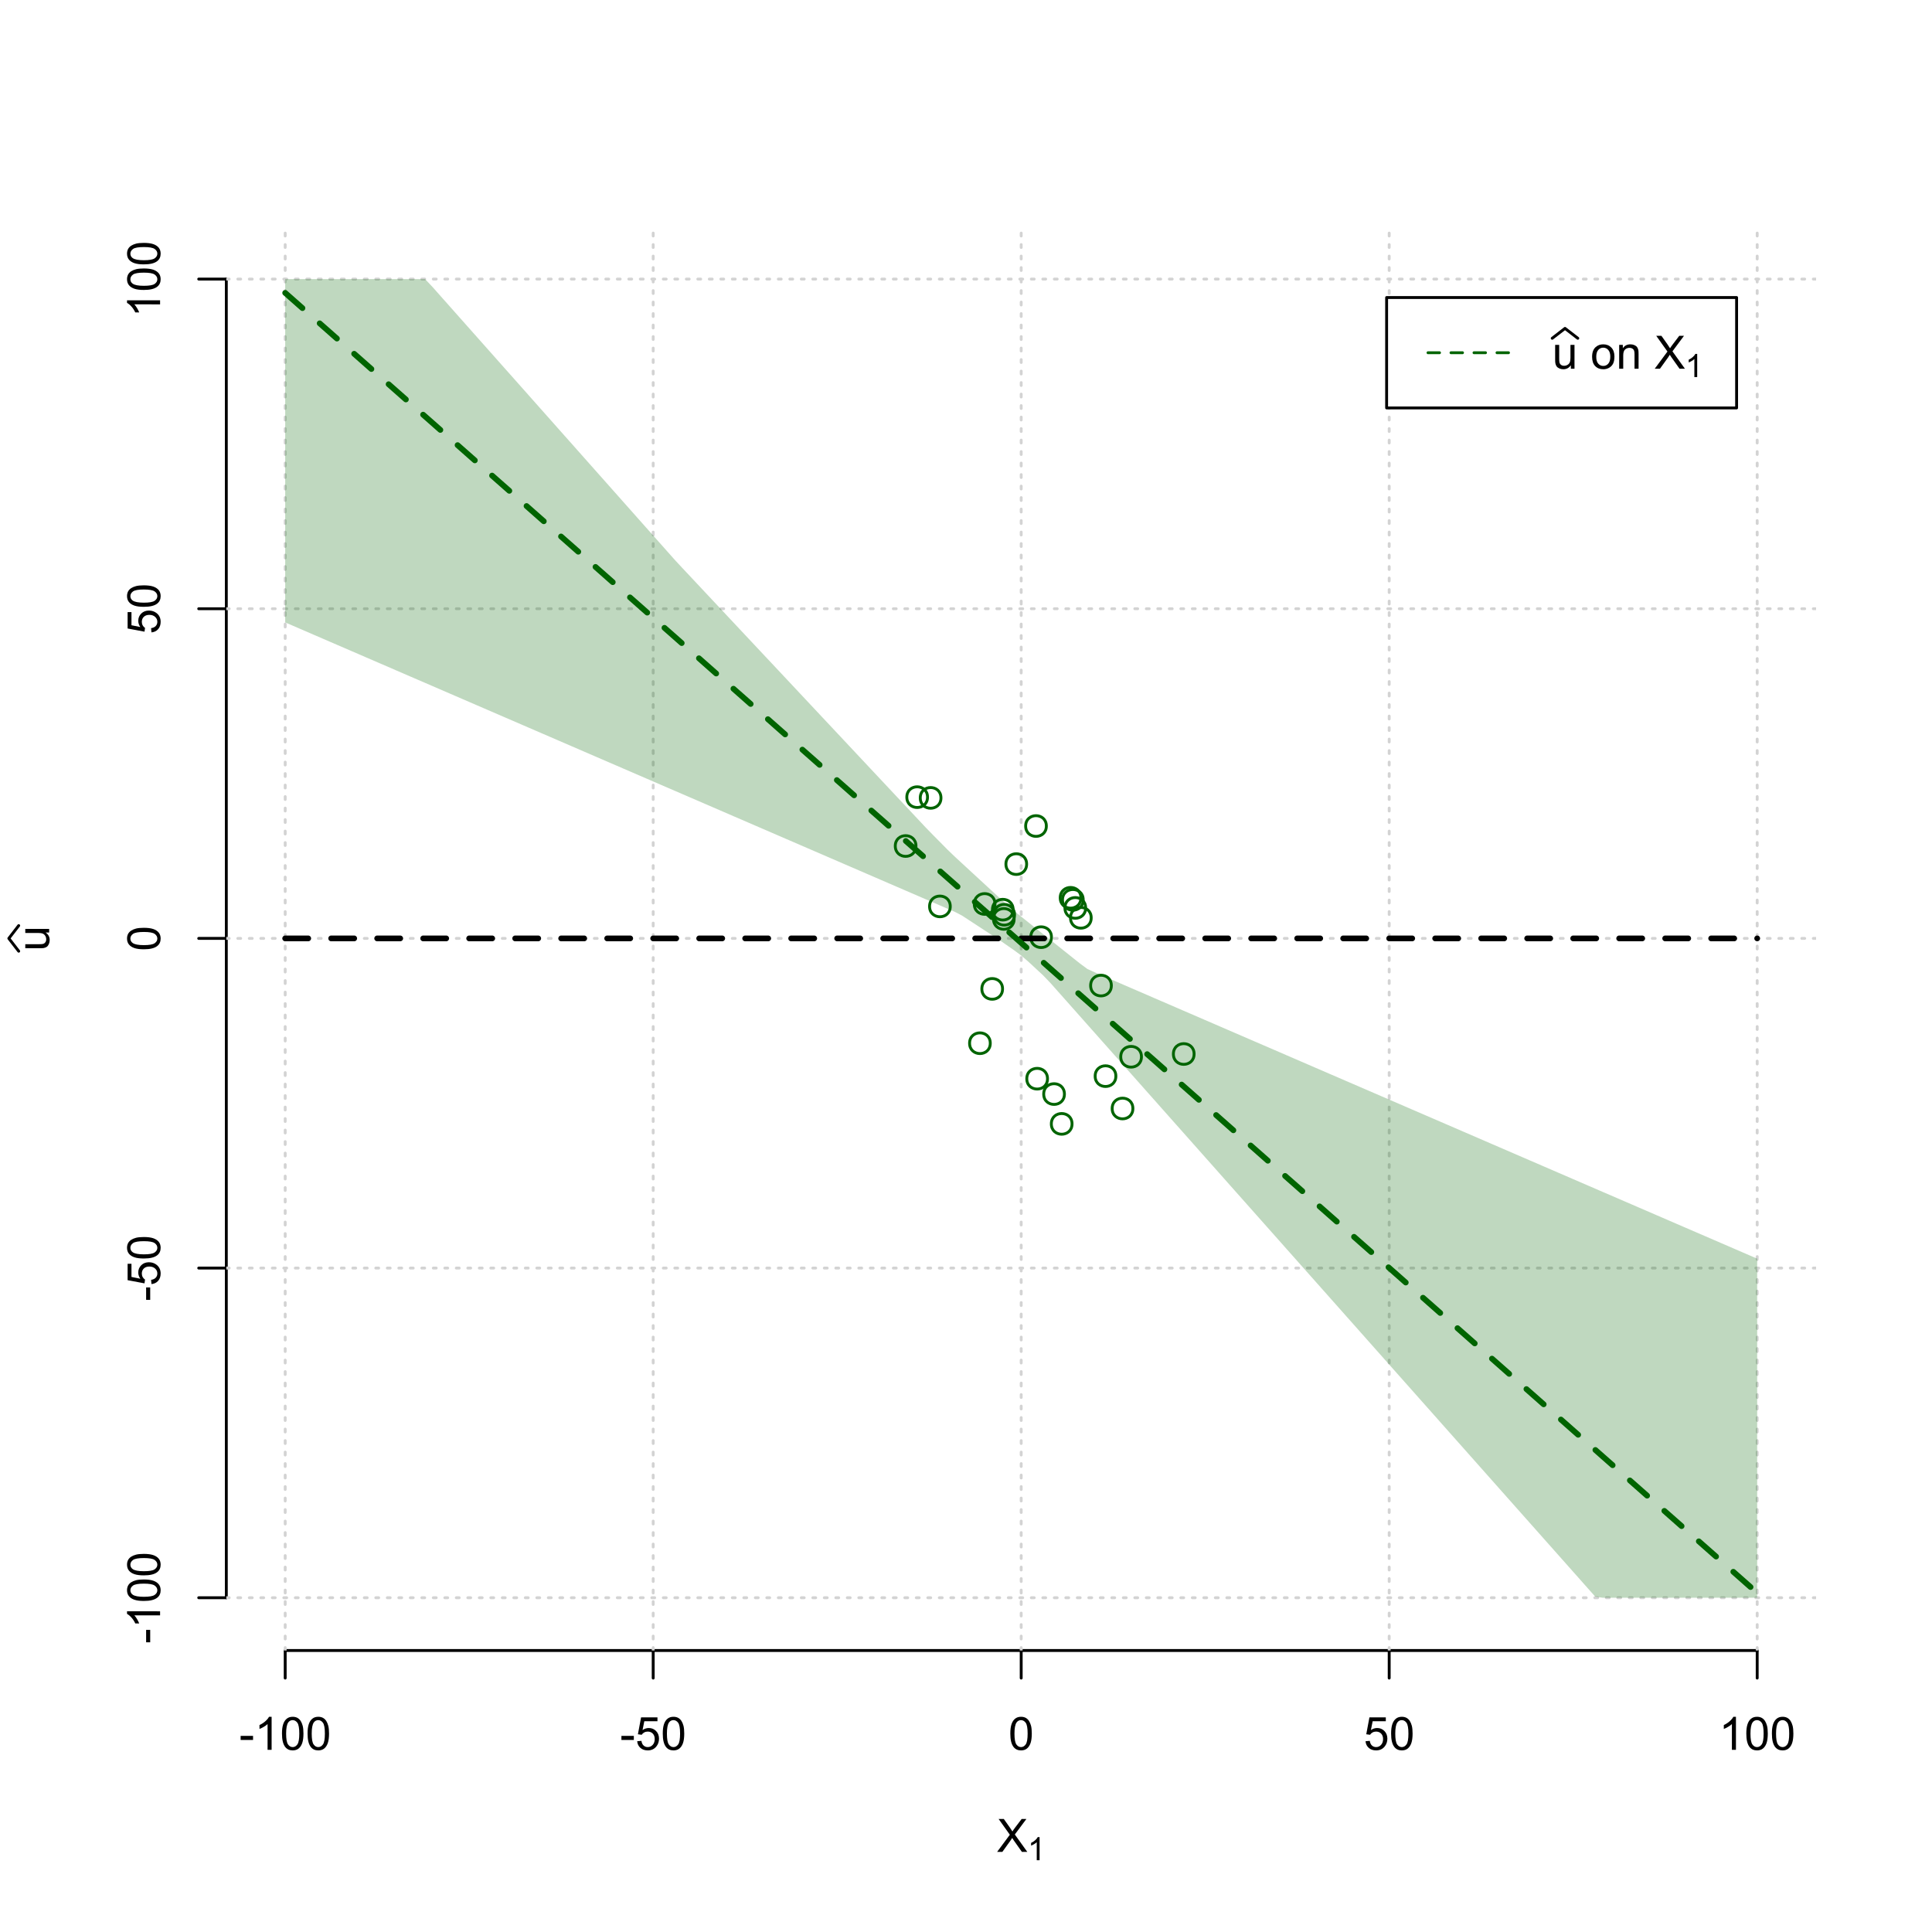 <?xml version="1.0" encoding="UTF-8"?>
<svg xmlns="http://www.w3.org/2000/svg" xmlns:xlink="http://www.w3.org/1999/xlink" width="504pt" height="504pt" viewBox="0 0 504 504" version="1.1">
<defs>
<g>
<symbol overflow="visible" id="glyph0-0">
<path style="stroke:none;" d="M 1.5 0 L 1.5 -7.5 L 7.5 -7.5 L 7.5 0 Z M 1.688 -0.188 L 7.312 -0.188 L 7.312 -7.312 L 1.688 -7.312 Z M 1.688 -0.188 "/>
</symbol>
<symbol overflow="visible" id="glyph0-1">
<path style="stroke:none;" d="M 0.055 0 L 3.375 -4.477 L 0.445 -8.59 L 1.797 -8.59 L 3.359 -6.387 C 3.68 -5.93 3.91 -5.578 4.047 -5.332 C 4.238 -5.645 4.465 -5.969 4.727 -6.312 L 6.457 -8.59 L 7.695 -8.59 L 4.676 -4.539 L 7.93 0 L 6.523 0 L 4.359 -3.062 C 4.238 -3.238 4.113 -3.43 3.984 -3.641 C 3.789 -3.324 3.652 -3.109 3.574 -2.992 L 1.418 0 Z M 0.055 0 "/>
</symbol>
<symbol overflow="visible" id="glyph0-2">
<path style="stroke:none;" d="M 0.383 -2.578 L 0.383 -3.641 L 3.621 -3.641 L 3.621 -2.578 Z M 0.383 -2.578 "/>
</symbol>
<symbol overflow="visible" id="glyph0-3">
<path style="stroke:none;" d="M 4.469 0 L 3.414 0 L 3.414 -6.719 C 3.16 -6.477 2.828 -6.234 2.414 -5.996 C 2 -5.75 1.629 -5.57 1.305 -5.449 L 1.305 -6.469 C 1.895 -6.742 2.41 -7.078 2.852 -7.477 C 3.293 -7.871 3.605 -8.254 3.789 -8.625 L 4.469 -8.625 Z M 4.469 0 "/>
</symbol>
<symbol overflow="visible" id="glyph0-4">
<path style="stroke:none;" d="M 0.5 -4.234 C 0.496 -5.246 0.602 -6.062 0.812 -6.688 C 1.02 -7.305 1.328 -7.785 1.742 -8.121 C 2.148 -8.457 2.668 -8.625 3.297 -8.625 C 3.758 -8.625 4.164 -8.531 4.512 -8.348 C 4.855 -8.16 5.141 -7.891 5.371 -7.543 C 5.594 -7.191 5.773 -6.766 5.906 -6.266 C 6.035 -5.762 6.098 -5.086 6.102 -4.234 C 6.098 -3.227 5.996 -2.414 5.789 -1.797 C 5.578 -1.176 5.266 -0.695 4.859 -0.359 C 4.445 -0.02 3.926 0.145 3.297 0.148 C 2.465 0.145 1.816 -0.148 1.348 -0.742 C 0.781 -1.457 0.496 -2.621 0.5 -4.234 Z M 1.582 -4.234 C 1.582 -2.824 1.746 -1.887 2.074 -1.418 C 2.402 -0.949 2.809 -0.715 3.297 -0.719 C 3.777 -0.715 4.184 -0.949 4.52 -1.422 C 4.848 -1.887 5.016 -2.824 5.016 -4.234 C 5.016 -5.648 4.848 -6.59 4.52 -7.055 C 4.184 -7.516 3.773 -7.746 3.289 -7.75 C 2.801 -7.746 2.414 -7.543 2.125 -7.137 C 1.762 -6.613 1.582 -5.645 1.582 -4.234 Z M 1.582 -4.234 "/>
</symbol>
<symbol overflow="visible" id="glyph0-5">
<path style="stroke:none;" d="M 0.5 -2.25 L 1.605 -2.344 C 1.684 -1.805 1.871 -1.398 2.176 -1.125 C 2.473 -0.852 2.836 -0.715 3.258 -0.719 C 3.766 -0.715 4.195 -0.906 4.547 -1.293 C 4.898 -1.672 5.074 -2.18 5.074 -2.82 C 5.074 -3.414 4.902 -3.891 4.566 -4.242 C 4.227 -4.59 3.785 -4.762 3.242 -4.766 C 2.898 -4.762 2.594 -4.684 2.32 -4.531 C 2.047 -4.375 1.832 -4.176 1.676 -3.93 L 0.688 -4.062 L 1.516 -8.473 L 5.789 -8.473 L 5.789 -7.465 L 2.359 -7.465 L 1.898 -5.156 C 2.414 -5.516 2.953 -5.695 3.523 -5.695 C 4.27 -5.695 4.902 -5.434 5.422 -4.914 C 5.934 -4.395 6.191 -3.727 6.195 -2.914 C 6.191 -2.133 5.965 -1.461 5.516 -0.898 C 4.961 -0.199 4.211 0.145 3.258 0.148 C 2.477 0.145 1.836 -0.07 1.344 -0.508 C 0.844 -0.941 0.562 -1.523 0.5 -2.25 Z M 0.5 -2.25 "/>
</symbol>
<symbol overflow="visible" id="glyph0-6">
<path style="stroke:none;" d="M 4.867 0 L 4.867 -0.914 C 4.379 -0.211 3.723 0.141 2.895 0.141 C 2.527 0.141 2.184 0.07 1.867 -0.07 C 1.547 -0.211 1.309 -0.387 1.156 -0.602 C 1 -0.812 0.895 -1.074 0.832 -1.383 C 0.785 -1.59 0.762 -1.918 0.766 -2.367 L 0.766 -6.223 L 1.82 -6.223 L 1.82 -2.773 C 1.816 -2.219 1.84 -1.848 1.887 -1.656 C 1.949 -1.379 2.09 -1.16 2.309 -1.004 C 2.523 -0.84 2.789 -0.762 3.105 -0.766 C 3.418 -0.762 3.715 -0.844 3.996 -1.008 C 4.273 -1.172 4.469 -1.391 4.586 -1.672 C 4.699 -1.949 4.758 -2.355 4.758 -2.891 L 4.758 -6.223 L 5.812 -6.223 L 5.812 0 Z M 4.867 0 "/>
</symbol>
<symbol overflow="visible" id="glyph0-7">
<path style="stroke:none;" d=""/>
</symbol>
<symbol overflow="visible" id="glyph0-8">
<path style="stroke:none;" d="M 0.398 -3.109 C 0.398 -4.262 0.719 -5.117 1.359 -5.672 C 1.895 -6.133 2.547 -6.363 3.316 -6.363 C 4.172 -6.363 4.871 -6.082 5.414 -5.52 C 5.953 -4.957 6.223 -4.184 6.227 -3.199 C 6.223 -2.398 6.102 -1.766 5.867 -1.309 C 5.625 -0.848 5.277 -0.492 4.82 -0.238 C 4.359 0.016 3.859 0.141 3.316 0.141 C 2.441 0.141 1.734 -0.137 1.203 -0.695 C 0.664 -1.254 0.398 -2.059 0.398 -3.109 Z M 1.484 -3.109 C 1.48 -2.309 1.656 -1.711 2.004 -1.32 C 2.348 -0.922 2.785 -0.727 3.316 -0.727 C 3.84 -0.727 4.273 -0.926 4.621 -1.324 C 4.969 -1.723 5.145 -2.328 5.145 -3.148 C 5.145 -3.914 4.969 -4.496 4.617 -4.895 C 4.266 -5.289 3.832 -5.488 3.316 -5.492 C 2.785 -5.488 2.348 -5.293 2.004 -4.898 C 1.656 -4.5 1.48 -3.902 1.484 -3.109 Z M 1.484 -3.109 "/>
</symbol>
<symbol overflow="visible" id="glyph0-9">
<path style="stroke:none;" d="M 0.789 0 L 0.789 -6.223 L 1.742 -6.223 L 1.742 -5.336 C 2.195 -6.02 2.855 -6.363 3.719 -6.363 C 4.09 -6.363 4.434 -6.293 4.754 -6.16 C 5.066 -6.023 5.305 -5.848 5.461 -5.633 C 5.617 -5.41 5.727 -5.152 5.789 -4.852 C 5.828 -4.656 5.848 -4.312 5.848 -3.828 L 5.848 0 L 4.793 0 L 4.793 -3.785 C 4.793 -4.215 4.75 -4.535 4.668 -4.75 C 4.586 -4.961 4.441 -5.129 4.234 -5.258 C 4.023 -5.383 3.777 -5.449 3.5 -5.449 C 3.047 -5.449 2.66 -5.305 2.332 -5.02 C 2.004 -4.734 1.84 -4.195 1.844 -3.398 L 1.844 0 Z M 0.789 0 "/>
</symbol>
<symbol overflow="visible" id="glyph1-0">
<path style="stroke:none;" d="M 1.051 0 L 1.051 -5.25 L 5.25 -5.25 L 5.25 0 Z M 1.18 -0.133 L 5.117 -0.133 L 5.117 -5.117 L 1.18 -5.117 Z M 1.18 -0.133 "/>
</symbol>
<symbol overflow="visible" id="glyph1-1">
<path style="stroke:none;" d="M 3.129 0 L 2.391 0 L 2.391 -4.703 C 2.211 -4.531 1.977 -4.363 1.691 -4.195 C 1.398 -4.023 1.141 -3.895 0.914 -3.812 L 0.914 -4.527 C 1.328 -4.719 1.688 -4.953 1.996 -5.234 C 2.305 -5.508 2.523 -5.777 2.652 -6.039 L 3.129 -6.039 Z M 3.129 0 "/>
</symbol>
<symbol overflow="visible" id="glyph2-0">
<path style="stroke:none;" d="M 0 -1.5 L -7.5 -1.5 L -7.5 -7.5 L 0 -7.5 Z M -0.188 -1.688 L -0.188 -7.312 L -7.312 -7.312 L -7.312 -1.688 Z M -0.188 -1.688 "/>
</symbol>
<symbol overflow="visible" id="glyph2-1">
<path style="stroke:none;" d="M 0 -4.867 L -0.914 -4.867 C -0.211 -4.379 0.141 -3.723 0.141 -2.895 C 0.141 -2.527 0.07 -2.184 -0.07 -1.867 C -0.211 -1.547 -0.387 -1.309 -0.598 -1.156 C -0.809 -1 -1.07 -0.895 -1.383 -0.832 C -1.59 -0.789 -1.918 -0.766 -2.367 -0.77 L -6.223 -0.77 L -6.223 -1.824 L -2.773 -1.824 C -2.219 -1.82 -1.848 -1.844 -1.656 -1.887 C -1.379 -1.949 -1.16 -2.09 -1.004 -2.309 C -0.84 -2.523 -0.762 -2.789 -0.766 -3.105 C -0.762 -3.418 -0.844 -3.715 -1.008 -3.996 C -1.172 -4.273 -1.391 -4.469 -1.672 -4.586 C -1.945 -4.699 -2.352 -4.758 -2.887 -4.758 L -6.223 -4.758 L -6.223 -5.812 L 0 -5.812 Z M 0 -4.867 "/>
</symbol>
<symbol overflow="visible" id="glyph2-2">
<path style="stroke:none;" d="M -2.578 -0.383 L -3.641 -0.383 L -3.641 -3.621 L -2.578 -3.621 Z M -2.578 -0.383 "/>
</symbol>
<symbol overflow="visible" id="glyph2-3">
<path style="stroke:none;" d="M 0 -4.469 L 0 -3.414 L -6.719 -3.418 C -6.477 -3.16 -6.234 -2.828 -5.996 -2.418 C -5.75 -2.004 -5.57 -1.633 -5.449 -1.309 L -6.469 -1.309 C -6.742 -1.895 -7.078 -2.41 -7.477 -2.852 C -7.871 -3.293 -8.254 -3.605 -8.625 -3.793 L -8.625 -4.473 Z M 0 -4.469 "/>
</symbol>
<symbol overflow="visible" id="glyph2-4">
<path style="stroke:none;" d="M -4.234 -0.5 C -5.246 -0.496 -6.062 -0.602 -6.688 -0.812 C -7.305 -1.02 -7.785 -1.328 -8.121 -1.742 C -8.457 -2.152 -8.625 -2.672 -8.625 -3.301 C -8.625 -3.758 -8.531 -4.164 -8.348 -4.512 C -8.16 -4.859 -7.891 -5.145 -7.543 -5.371 C -7.191 -5.594 -6.766 -5.773 -6.266 -5.906 C -5.762 -6.035 -5.086 -6.098 -4.234 -6.102 C -3.223 -6.098 -2.41 -5.996 -1.793 -5.789 C -1.176 -5.578 -0.695 -5.266 -0.359 -4.859 C -0.02 -4.445 0.145 -3.926 0.148 -3.297 C 0.145 -2.465 -0.148 -1.816 -0.742 -1.348 C -1.457 -0.781 -2.621 -0.496 -4.234 -0.5 Z M -4.234 -1.582 C -2.824 -1.582 -1.887 -1.746 -1.418 -2.074 C -0.949 -2.402 -0.715 -2.809 -0.719 -3.297 C -0.715 -3.777 -0.949 -4.184 -1.422 -4.52 C -1.887 -4.848 -2.824 -5.016 -4.234 -5.016 C -5.648 -5.016 -6.59 -4.848 -7.055 -4.52 C -7.516 -4.188 -7.746 -3.777 -7.75 -3.289 C -7.746 -2.801 -7.543 -2.414 -7.137 -2.129 C -6.613 -1.762 -5.645 -1.582 -4.234 -1.582 Z M -4.234 -1.582 "/>
</symbol>
<symbol overflow="visible" id="glyph2-5">
<path style="stroke:none;" d="M -2.25 -0.5 L -2.344 -1.605 C -1.805 -1.684 -1.398 -1.871 -1.125 -2.176 C -0.852 -2.473 -0.715 -2.836 -0.719 -3.258 C -0.715 -3.766 -0.906 -4.195 -1.293 -4.547 C -1.672 -4.898 -2.18 -5.074 -2.816 -5.074 C -3.414 -5.074 -3.891 -4.902 -4.242 -4.566 C -4.59 -4.227 -4.762 -3.785 -4.766 -3.242 C -4.762 -2.898 -4.684 -2.594 -4.531 -2.32 C -4.375 -2.047 -4.176 -1.832 -3.93 -1.676 L -4.062 -0.688 L -8.473 -1.52 L -8.473 -5.789 L -7.465 -5.789 L -7.465 -2.363 L -5.156 -1.898 C -5.516 -2.414 -5.695 -2.953 -5.695 -3.523 C -5.695 -4.27 -5.434 -4.902 -4.914 -5.422 C -4.395 -5.934 -3.727 -6.191 -2.91 -6.195 C -2.133 -6.191 -1.461 -5.965 -0.895 -5.516 C -0.199 -4.961 0.145 -4.211 0.148 -3.258 C 0.145 -2.477 -0.07 -1.836 -0.508 -1.344 C -0.941 -0.848 -1.523 -0.566 -2.25 -0.5 Z M -2.25 -0.5 "/>
</symbol>
</g>
<clipPath id="clip1">
  <path d="M 74 59.039 L 75 59.039 L 75 430.559 L 74 430.559 Z M 74 59.039 "/>
</clipPath>
<clipPath id="clip2">
  <path d="M 170 59.039 L 171 59.039 L 171 430.559 L 170 430.559 Z M 170 59.039 "/>
</clipPath>
<clipPath id="clip3">
  <path d="M 266 59.039 L 267 59.039 L 267 430.559 L 266 430.559 Z M 266 59.039 "/>
</clipPath>
<clipPath id="clip4">
  <path d="M 362 59.039 L 363 59.039 L 363 430.559 L 362 430.559 Z M 362 59.039 "/>
</clipPath>
<clipPath id="clip5">
  <path d="M 458 59.039 L 459 59.039 L 459 430.559 L 458 430.559 Z M 458 59.039 "/>
</clipPath>
<clipPath id="clip6">
  <path d="M 59.039 416 L 473.758 416 L 473.758 418 L 59.039 418 Z M 59.039 416 "/>
</clipPath>
<clipPath id="clip7">
  <path d="M 59.039 330 L 473.758 330 L 473.758 332 L 59.039 332 Z M 59.039 330 "/>
</clipPath>
<clipPath id="clip8">
  <path d="M 59.039 244 L 473.758 244 L 473.758 246 L 59.039 246 Z M 59.039 244 "/>
</clipPath>
<clipPath id="clip9">
  <path d="M 59.039 158 L 473.758 158 L 473.758 160 L 59.039 160 Z M 59.039 158 "/>
</clipPath>
<clipPath id="clip10">
  <path d="M 59.039 72 L 473.758 72 L 473.758 74 L 59.039 74 Z M 59.039 72 "/>
</clipPath>
</defs>
<g id="surface5376">
<rect x="0" y="0" width="504" height="504" style="fill:rgb(100%,100%,100%);fill-opacity:1;stroke:none;"/>
<g style="fill:rgb(0%,0%,0%);fill-opacity:1;">
  <use xlink:href="#glyph0-1" x="260.062" y="483.102"/>
</g>
<g style="fill:rgb(0%,0%,0%);fill-opacity:1;">
  <use xlink:href="#glyph1-1" x="268.066" y="485.281"/>
</g>
<g style="fill:rgb(0%,0%,0%);fill-opacity:1;">
  <use xlink:href="#glyph2-1" x="12.82" y="248.137"/>
</g>
<path style="fill:none;stroke-width:0.75;stroke-linecap:round;stroke-linejoin:round;stroke:rgb(0%,0%,0%);stroke-opacity:1;stroke-miterlimit:10;" d="M 4.879 248.137 L 2.301 244.801 L 4.879 241.465 "/>
<path style="fill:none;stroke-width:0.75;stroke-linecap:round;stroke-linejoin:round;stroke:rgb(0%,0%,0%);stroke-opacity:1;stroke-miterlimit:10;" d="M 74.398 430.559 L 458.398 430.559 "/>
<path style="fill:none;stroke-width:0.75;stroke-linecap:round;stroke-linejoin:round;stroke:rgb(0%,0%,0%);stroke-opacity:1;stroke-miterlimit:10;" d="M 74.398 430.559 L 74.398 437.762 "/>
<path style="fill:none;stroke-width:0.75;stroke-linecap:round;stroke-linejoin:round;stroke:rgb(0%,0%,0%);stroke-opacity:1;stroke-miterlimit:10;" d="M 170.398 430.559 L 170.398 437.762 "/>
<path style="fill:none;stroke-width:0.75;stroke-linecap:round;stroke-linejoin:round;stroke:rgb(0%,0%,0%);stroke-opacity:1;stroke-miterlimit:10;" d="M 266.398 430.559 L 266.398 437.762 "/>
<path style="fill:none;stroke-width:0.75;stroke-linecap:round;stroke-linejoin:round;stroke:rgb(0%,0%,0%);stroke-opacity:1;stroke-miterlimit:10;" d="M 362.398 430.559 L 362.398 437.762 "/>
<path style="fill:none;stroke-width:0.75;stroke-linecap:round;stroke-linejoin:round;stroke:rgb(0%,0%,0%);stroke-opacity:1;stroke-miterlimit:10;" d="M 458.398 430.559 L 458.398 437.762 "/>
<g style="fill:rgb(0%,0%,0%);fill-opacity:1;">
  <use xlink:href="#glyph0-2" x="62.391" y="456.48"/>
  <use xlink:href="#glyph0-3" x="66.387" y="456.48"/>
  <use xlink:href="#glyph0-4" x="73.061" y="456.48"/>
  <use xlink:href="#glyph0-4" x="79.734" y="456.48"/>
</g>
<g style="fill:rgb(0%,0%,0%);fill-opacity:1;">
  <use xlink:href="#glyph0-2" x="161.727" y="456.48"/>
  <use xlink:href="#glyph0-5" x="165.723" y="456.48"/>
  <use xlink:href="#glyph0-4" x="172.396" y="456.48"/>
</g>
<g style="fill:rgb(0%,0%,0%);fill-opacity:1;">
  <use xlink:href="#glyph0-4" x="263.062" y="456.48"/>
</g>
<g style="fill:rgb(0%,0%,0%);fill-opacity:1;">
  <use xlink:href="#glyph0-5" x="355.727" y="456.48"/>
  <use xlink:href="#glyph0-4" x="362.4" y="456.48"/>
</g>
<g style="fill:rgb(0%,0%,0%);fill-opacity:1;">
  <use xlink:href="#glyph0-3" x="448.387" y="456.48"/>
  <use xlink:href="#glyph0-4" x="455.061" y="456.48"/>
  <use xlink:href="#glyph0-4" x="461.734" y="456.48"/>
</g>
<path style="fill:none;stroke-width:0.75;stroke-linecap:round;stroke-linejoin:round;stroke:rgb(0%,0%,0%);stroke-opacity:1;stroke-miterlimit:10;" d="M 59.039 416.801 L 59.039 72.801 "/>
<path style="fill:none;stroke-width:0.75;stroke-linecap:round;stroke-linejoin:round;stroke:rgb(0%,0%,0%);stroke-opacity:1;stroke-miterlimit:10;" d="M 59.039 416.801 L 51.84 416.801 "/>
<path style="fill:none;stroke-width:0.75;stroke-linecap:round;stroke-linejoin:round;stroke:rgb(0%,0%,0%);stroke-opacity:1;stroke-miterlimit:10;" d="M 59.039 330.801 L 51.84 330.801 "/>
<path style="fill:none;stroke-width:0.75;stroke-linecap:round;stroke-linejoin:round;stroke:rgb(0%,0%,0%);stroke-opacity:1;stroke-miterlimit:10;" d="M 59.039 244.801 L 51.84 244.801 "/>
<path style="fill:none;stroke-width:0.75;stroke-linecap:round;stroke-linejoin:round;stroke:rgb(0%,0%,0%);stroke-opacity:1;stroke-miterlimit:10;" d="M 59.039 158.801 L 51.84 158.801 "/>
<path style="fill:none;stroke-width:0.75;stroke-linecap:round;stroke-linejoin:round;stroke:rgb(0%,0%,0%);stroke-opacity:1;stroke-miterlimit:10;" d="M 59.039 72.801 L 51.84 72.801 "/>
<g style="fill:rgb(0%,0%,0%);fill-opacity:1;">
  <use xlink:href="#glyph2-2" x="41.762" y="428.809"/>
  <use xlink:href="#glyph2-3" x="41.762" y="424.812"/>
  <use xlink:href="#glyph2-4" x="41.762" y="418.139"/>
  <use xlink:href="#glyph2-4" x="41.762" y="411.465"/>
</g>
<g style="fill:rgb(0%,0%,0%);fill-opacity:1;">
  <use xlink:href="#glyph2-2" x="41.762" y="339.473"/>
  <use xlink:href="#glyph2-5" x="41.762" y="335.477"/>
  <use xlink:href="#glyph2-4" x="41.762" y="328.803"/>
</g>
<g style="fill:rgb(0%,0%,0%);fill-opacity:1;">
  <use xlink:href="#glyph2-4" x="41.762" y="248.137"/>
</g>
<g style="fill:rgb(0%,0%,0%);fill-opacity:1;">
  <use xlink:href="#glyph2-5" x="41.762" y="165.473"/>
  <use xlink:href="#glyph2-4" x="41.762" y="158.799"/>
</g>
<g style="fill:rgb(0%,0%,0%);fill-opacity:1;">
  <use xlink:href="#glyph2-3" x="41.762" y="82.812"/>
  <use xlink:href="#glyph2-4" x="41.762" y="76.139"/>
  <use xlink:href="#glyph2-4" x="41.762" y="69.465"/>
</g>
<g clip-path="url(#clip1)" clip-rule="nonzero">
<path style="fill:none;stroke-width:0.75;stroke-linecap:round;stroke-linejoin:round;stroke:rgb(82.745%,82.745%,82.745%);stroke-opacity:1;stroke-dasharray:0.75,2.25;stroke-miterlimit:10;" d="M 74.398 430.559 L 74.398 59.039 "/>
</g>
<g clip-path="url(#clip2)" clip-rule="nonzero">
<path style="fill:none;stroke-width:0.75;stroke-linecap:round;stroke-linejoin:round;stroke:rgb(82.745%,82.745%,82.745%);stroke-opacity:1;stroke-dasharray:0.75,2.25;stroke-miterlimit:10;" d="M 170.398 430.559 L 170.398 59.039 "/>
</g>
<g clip-path="url(#clip3)" clip-rule="nonzero">
<path style="fill:none;stroke-width:0.75;stroke-linecap:round;stroke-linejoin:round;stroke:rgb(82.745%,82.745%,82.745%);stroke-opacity:1;stroke-dasharray:0.75,2.25;stroke-miterlimit:10;" d="M 266.398 430.559 L 266.398 59.039 "/>
</g>
<g clip-path="url(#clip4)" clip-rule="nonzero">
<path style="fill:none;stroke-width:0.75;stroke-linecap:round;stroke-linejoin:round;stroke:rgb(82.745%,82.745%,82.745%);stroke-opacity:1;stroke-dasharray:0.75,2.25;stroke-miterlimit:10;" d="M 362.398 430.559 L 362.398 59.039 "/>
</g>
<g clip-path="url(#clip5)" clip-rule="nonzero">
<path style="fill:none;stroke-width:0.75;stroke-linecap:round;stroke-linejoin:round;stroke:rgb(82.745%,82.745%,82.745%);stroke-opacity:1;stroke-dasharray:0.75,2.25;stroke-miterlimit:10;" d="M 458.398 430.559 L 458.398 59.039 "/>
</g>
<g clip-path="url(#clip6)" clip-rule="nonzero">
<path style="fill:none;stroke-width:0.75;stroke-linecap:round;stroke-linejoin:round;stroke:rgb(82.745%,82.745%,82.745%);stroke-opacity:1;stroke-dasharray:0.75,2.25;stroke-miterlimit:10;" d="M 59.039 416.801 L 473.762 416.801 "/>
</g>
<g clip-path="url(#clip7)" clip-rule="nonzero">
<path style="fill:none;stroke-width:0.75;stroke-linecap:round;stroke-linejoin:round;stroke:rgb(82.745%,82.745%,82.745%);stroke-opacity:1;stroke-dasharray:0.75,2.25;stroke-miterlimit:10;" d="M 59.039 330.801 L 473.762 330.801 "/>
</g>
<g clip-path="url(#clip8)" clip-rule="nonzero">
<path style="fill:none;stroke-width:0.75;stroke-linecap:round;stroke-linejoin:round;stroke:rgb(82.745%,82.745%,82.745%);stroke-opacity:1;stroke-dasharray:0.75,2.25;stroke-miterlimit:10;" d="M 59.039 244.801 L 473.762 244.801 "/>
</g>
<g clip-path="url(#clip9)" clip-rule="nonzero">
<path style="fill:none;stroke-width:0.75;stroke-linecap:round;stroke-linejoin:round;stroke:rgb(82.745%,82.745%,82.745%);stroke-opacity:1;stroke-dasharray:0.75,2.25;stroke-miterlimit:10;" d="M 59.039 158.801 L 473.762 158.801 "/>
</g>
<g clip-path="url(#clip10)" clip-rule="nonzero">
<path style="fill:none;stroke-width:0.75;stroke-linecap:round;stroke-linejoin:round;stroke:rgb(82.745%,82.745%,82.745%);stroke-opacity:1;stroke-dasharray:0.75,2.25;stroke-miterlimit:10;" d="M 59.039 72.801 L 473.762 72.801 "/>
</g>
<path style=" stroke:none;fill-rule:nonzero;fill:rgb(0%,39.216%,0%);fill-opacity:0.251;" d="M 74.398 72.801 L 110.879 72.801 L 112.801 74.828 L 114.719 76.992 L 116.641 79.156 L 118.559 81.316 L 120.48 83.48 L 122.398 85.641 L 124.32 87.805 L 126.238 89.969 L 128.16 92.129 L 130.078 94.293 L 132 96.457 L 133.922 98.617 L 135.84 100.781 L 137.762 102.941 L 139.68 105.105 L 141.602 107.27 L 143.52 109.43 L 145.441 111.594 L 147.359 113.758 L 149.281 115.918 L 151.199 118.082 L 153.121 120.246 L 155.039 122.406 L 156.961 124.57 L 158.879 126.73 L 160.801 128.895 L 162.719 131.059 L 164.641 133.219 L 166.559 135.383 L 168.48 137.547 L 170.398 139.707 L 172.32 141.871 L 174.238 144.035 L 176.16 146.195 L 178.078 148.258 L 181.922 152.352 L 183.84 154.398 L 185.762 156.445 L 187.68 158.492 L 189.602 160.543 L 191.52 162.59 L 193.441 164.637 L 195.359 166.684 L 197.281 168.73 L 199.199 170.777 L 201.121 172.824 L 203.039 174.871 L 204.961 176.918 L 206.879 178.965 L 208.801 181.016 L 210.719 183.062 L 212.641 185.109 L 214.559 187.156 L 216.48 189.203 L 218.398 191.25 L 220.32 193.297 L 222.238 195.344 L 224.16 197.391 L 226.078 199.438 L 228 201.488 L 229.922 203.535 L 231.84 205.582 L 233.762 207.629 L 235.68 209.676 L 237.602 211.723 L 239.52 213.77 L 241.441 215.816 L 243.359 217.789 L 245.281 219.727 L 247.199 221.668 L 249.121 223.516 L 251.039 225.285 L 252.961 227.059 L 254.879 228.828 L 256.801 230.598 L 258.719 232.371 L 260.641 234.141 L 262.559 235.91 L 264.48 237.59 L 266.398 239.121 L 268.32 240.652 L 270.238 242.184 L 272.16 243.715 L 274.078 245.246 L 276 246.777 L 277.922 248.312 L 279.84 249.844 L 281.762 251.375 L 283.68 252.785 L 285.602 253.656 L 287.52 254.484 L 289.441 255.316 L 291.359 256.145 L 293.281 256.977 L 295.199 257.805 L 297.121 258.637 L 299.039 259.465 L 300.961 260.297 L 302.879 261.125 L 304.801 261.957 L 306.719 262.785 L 308.641 263.617 L 310.559 264.445 L 312.48 265.273 L 314.398 266.105 L 316.32 266.934 L 318.238 267.766 L 320.16 268.594 L 322.078 269.426 L 324 270.254 L 325.922 271.086 L 327.84 271.914 L 329.762 272.746 L 331.68 273.574 L 333.602 274.402 L 335.52 275.234 L 337.441 276.062 L 339.359 276.895 L 341.281 277.723 L 343.199 278.555 L 345.121 279.383 L 347.039 280.215 L 348.961 281.043 L 350.879 281.875 L 352.801 282.703 L 354.719 283.531 L 356.641 284.363 L 358.559 285.191 L 360.48 286.023 L 362.398 286.852 L 364.32 287.684 L 366.238 288.512 L 368.16 289.344 L 370.078 290.172 L 372 291.004 L 373.922 291.832 L 375.84 292.66 L 377.762 293.492 L 379.68 294.32 L 381.602 295.152 L 383.52 295.98 L 385.441 296.812 L 387.359 297.641 L 389.281 298.473 L 391.199 299.301 L 393.121 300.133 L 395.039 300.961 L 396.961 301.793 L 398.879 302.621 L 400.801 303.449 L 402.719 304.281 L 404.641 305.109 L 406.559 305.941 L 408.48 306.77 L 410.398 307.602 L 412.32 308.43 L 414.238 309.262 L 416.16 310.09 L 418.078 310.922 L 421.922 312.578 L 423.84 313.41 L 425.762 314.238 L 427.68 315.07 L 429.602 315.898 L 431.52 316.73 L 433.441 317.559 L 435.359 318.391 L 437.281 319.219 L 439.199 320.051 L 441.121 320.879 L 443.039 321.707 L 444.961 322.539 L 446.879 323.367 L 448.801 324.199 L 450.719 325.027 L 452.641 325.859 L 454.559 326.688 L 456.48 327.52 L 458.398 328.348 L 458.398 416.801 L 418.078 416.801 L 416.16 416.523 L 414.238 414.363 L 412.32 412.199 L 410.398 410.035 L 408.48 407.875 L 406.559 405.711 L 404.641 403.547 L 402.719 401.387 L 400.801 399.223 L 398.879 397.062 L 396.961 394.898 L 395.039 392.734 L 393.121 390.574 L 391.199 388.41 L 389.281 386.246 L 387.359 384.086 L 385.441 381.922 L 383.52 379.758 L 381.602 377.598 L 379.68 375.434 L 377.762 373.273 L 375.84 371.109 L 373.922 368.945 L 372 366.785 L 370.078 364.621 L 368.16 362.457 L 366.238 360.297 L 364.32 358.133 L 362.398 355.973 L 360.48 353.809 L 358.559 351.645 L 356.641 349.484 L 354.719 347.32 L 352.801 345.156 L 350.879 342.996 L 348.961 340.832 L 347.039 338.668 L 345.121 336.508 L 343.199 334.344 L 341.281 332.184 L 339.359 330.02 L 337.441 327.855 L 335.52 325.695 L 333.602 323.531 L 331.68 321.367 L 329.762 319.207 L 327.84 317.043 L 325.922 314.883 L 322.078 310.555 L 320.16 308.395 L 318.238 306.23 L 316.32 304.066 L 314.398 301.906 L 312.48 299.742 L 310.559 297.578 L 308.641 295.418 L 306.719 293.254 L 304.801 291.094 L 302.879 288.93 L 300.961 286.766 L 299.039 284.605 L 297.121 282.441 L 295.199 280.277 L 293.281 278.117 L 291.359 275.953 L 289.441 273.789 L 287.52 271.629 L 285.602 269.465 L 283.68 267.305 L 281.762 265.141 L 279.84 262.977 L 277.922 260.816 L 274.078 256.488 L 272.16 254.48 L 270.238 252.699 L 268.32 250.918 L 266.398 249.254 L 264.48 247.844 L 262.559 246.508 L 260.641 245.18 L 258.719 243.922 L 256.801 242.668 L 254.879 241.41 L 252.961 240.156 L 251.039 238.898 L 249.121 237.887 L 247.199 237.059 L 245.281 236.227 L 243.359 235.398 L 241.441 234.57 L 239.52 233.738 L 237.602 232.91 L 235.68 232.078 L 233.762 231.25 L 231.84 230.418 L 229.922 229.59 L 228 228.758 L 226.078 227.93 L 224.16 227.098 L 222.238 226.27 L 220.32 225.441 L 218.398 224.609 L 216.48 223.781 L 214.559 222.949 L 212.641 222.121 L 210.719 221.289 L 208.801 220.461 L 206.879 219.629 L 204.961 218.801 L 203.039 217.969 L 201.121 217.141 L 199.199 216.309 L 197.281 215.48 L 195.359 214.652 L 193.441 213.82 L 191.52 212.992 L 189.602 212.16 L 187.68 211.332 L 185.762 210.5 L 183.84 209.672 L 181.922 208.84 L 180 208.012 L 178.078 207.18 L 176.16 206.352 L 174.238 205.523 L 172.32 204.691 L 170.398 203.863 L 168.48 203.031 L 166.559 202.203 L 164.641 201.371 L 162.719 200.543 L 160.801 199.711 L 158.879 198.883 L 156.961 198.051 L 155.039 197.223 L 153.121 196.395 L 151.199 195.562 L 149.281 194.734 L 147.359 193.902 L 145.441 193.074 L 143.52 192.242 L 141.602 191.414 L 139.68 190.582 L 137.762 189.754 L 135.84 188.922 L 133.922 188.094 L 132 187.266 L 130.078 186.434 L 128.16 185.605 L 126.238 184.773 L 124.32 183.945 L 122.398 183.113 L 120.48 182.285 L 118.559 181.453 L 116.641 180.625 L 114.719 179.793 L 112.801 178.965 L 110.879 178.133 L 108.961 177.305 L 107.039 176.477 L 105.121 175.645 L 103.199 174.816 L 101.281 173.984 L 99.359 173.156 L 97.441 172.324 L 95.52 171.496 L 93.602 170.664 L 91.68 169.836 L 89.762 169.004 L 87.84 168.176 L 85.922 167.348 L 84 166.516 L 82.078 165.688 L 80.16 164.855 L 78.238 164.027 L 76.32 163.195 L 74.398 162.367 Z M 74.398 72.801 "/>
<path style="fill:none;stroke-width:0.75;stroke-linecap:round;stroke-linejoin:round;stroke:rgb(0%,39.216%,0%);stroke-opacity:1;stroke-miterlimit:10;" d="M 279.664 293.184 C 279.664 296.785 274.262 296.785 274.262 293.184 C 274.262 289.586 279.664 289.586 279.664 293.184 "/>
<path style="fill:none;stroke-width:0.75;stroke-linecap:round;stroke-linejoin:round;stroke:rgb(0%,39.216%,0%);stroke-opacity:1;stroke-miterlimit:10;" d="M 264.664 238.641 C 264.664 242.238 259.266 242.238 259.266 238.641 C 259.266 235.039 264.664 235.039 264.664 238.641 "/>
<path style="fill:none;stroke-width:0.75;stroke-linecap:round;stroke-linejoin:round;stroke:rgb(0%,39.216%,0%);stroke-opacity:1;stroke-miterlimit:10;" d="M 238.949 220.699 C 238.949 224.301 233.551 224.301 233.551 220.699 C 233.551 217.102 238.949 217.102 238.949 220.699 "/>
<path style="fill:none;stroke-width:0.75;stroke-linecap:round;stroke-linejoin:round;stroke:rgb(0%,39.216%,0%);stroke-opacity:1;stroke-miterlimit:10;" d="M 277.676 285.41 C 277.676 289.008 272.273 289.008 272.273 285.41 C 272.273 281.809 277.676 281.809 277.676 285.41 "/>
<path style="fill:none;stroke-width:0.75;stroke-linecap:round;stroke-linejoin:round;stroke:rgb(0%,39.216%,0%);stroke-opacity:1;stroke-miterlimit:10;" d="M 282.578 234.746 C 282.578 238.348 277.176 238.348 277.176 234.746 C 277.176 231.145 282.578 231.145 282.578 234.746 "/>
<path style="fill:none;stroke-width:0.75;stroke-linecap:round;stroke-linejoin:round;stroke:rgb(0%,39.216%,0%);stroke-opacity:1;stroke-miterlimit:10;" d="M 261.535 257.973 C 261.535 261.574 256.137 261.574 256.137 257.973 C 256.137 254.371 261.535 254.371 261.535 257.973 "/>
<path style="fill:none;stroke-width:0.75;stroke-linecap:round;stroke-linejoin:round;stroke:rgb(0%,39.216%,0%);stroke-opacity:1;stroke-miterlimit:10;" d="M 247.895 236.457 C 247.895 240.055 242.496 240.055 242.496 236.457 C 242.496 232.855 247.895 232.855 247.895 236.457 "/>
<path style="fill:none;stroke-width:0.75;stroke-linecap:round;stroke-linejoin:round;stroke:rgb(0%,39.216%,0%);stroke-opacity:1;stroke-miterlimit:10;" d="M 259.562 235.82 C 259.562 239.418 254.16 239.418 254.16 235.82 C 254.16 232.219 259.562 232.219 259.562 235.82 "/>
<path style="fill:none;stroke-width:0.75;stroke-linecap:round;stroke-linejoin:round;stroke:rgb(0%,39.216%,0%);stroke-opacity:1;stroke-miterlimit:10;" d="M 297.77 275.68 C 297.77 279.281 292.371 279.281 292.371 275.68 C 292.371 272.078 297.77 272.078 297.77 275.68 "/>
<path style="fill:none;stroke-width:0.75;stroke-linecap:round;stroke-linejoin:round;stroke:rgb(0%,39.216%,0%);stroke-opacity:1;stroke-miterlimit:10;" d="M 264.562 239.715 C 264.562 243.316 259.164 243.316 259.164 239.715 C 259.164 236.113 264.562 236.113 264.562 239.715 "/>
<path style="fill:none;stroke-width:0.75;stroke-linecap:round;stroke-linejoin:round;stroke:rgb(0%,39.216%,0%);stroke-opacity:1;stroke-miterlimit:10;" d="M 291.094 280.73 C 291.094 284.332 285.695 284.332 285.695 280.73 C 285.695 277.133 291.094 277.133 291.094 280.73 "/>
<path style="fill:none;stroke-width:0.75;stroke-linecap:round;stroke-linejoin:round;stroke:rgb(0%,39.216%,0%);stroke-opacity:1;stroke-miterlimit:10;" d="M 284.664 239.43 C 284.664 243.031 279.262 243.031 279.262 239.43 C 279.262 235.828 284.664 235.828 284.664 239.43 "/>
<path style="fill:none;stroke-width:0.75;stroke-linecap:round;stroke-linejoin:round;stroke:rgb(0%,39.216%,0%);stroke-opacity:1;stroke-miterlimit:10;" d="M 273.262 281.402 C 273.262 285 267.859 285 267.859 281.402 C 267.859 277.801 273.262 277.801 273.262 281.402 "/>
<path style="fill:none;stroke-width:0.75;stroke-linecap:round;stroke-linejoin:round;stroke:rgb(0%,39.216%,0%);stroke-opacity:1;stroke-miterlimit:10;" d="M 245.469 208.148 C 245.469 211.746 240.07 211.746 240.07 208.148 C 240.07 204.547 245.469 204.547 245.469 208.148 "/>
<path style="fill:none;stroke-width:0.75;stroke-linecap:round;stroke-linejoin:round;stroke:rgb(0%,39.216%,0%);stroke-opacity:1;stroke-miterlimit:10;" d="M 267.816 225.418 C 267.816 229.02 262.414 229.02 262.414 225.418 C 262.414 221.82 267.816 221.82 267.816 225.418 "/>
<path style="fill:none;stroke-width:0.75;stroke-linecap:round;stroke-linejoin:round;stroke:rgb(0%,39.216%,0%);stroke-opacity:1;stroke-miterlimit:10;" d="M 258.332 272.145 C 258.332 275.746 252.934 275.746 252.934 272.145 C 252.934 268.543 258.332 268.543 258.332 272.145 "/>
<path style="fill:none;stroke-width:0.75;stroke-linecap:round;stroke-linejoin:round;stroke:rgb(0%,39.216%,0%);stroke-opacity:1;stroke-miterlimit:10;" d="M 295.535 289.176 C 295.535 292.773 290.133 292.773 290.133 289.176 C 290.133 285.574 295.535 285.574 295.535 289.176 "/>
<path style="fill:none;stroke-width:0.75;stroke-linecap:round;stroke-linejoin:round;stroke:rgb(0%,39.216%,0%);stroke-opacity:1;stroke-miterlimit:10;" d="M 283.211 236.848 C 283.211 240.449 277.809 240.449 277.809 236.848 C 277.809 233.246 283.211 233.246 283.211 236.848 "/>
<path style="fill:none;stroke-width:0.75;stroke-linecap:round;stroke-linejoin:round;stroke:rgb(0%,39.216%,0%);stroke-opacity:1;stroke-miterlimit:10;" d="M 281.98 234.207 C 281.98 237.809 276.582 237.809 276.582 234.207 C 276.582 230.609 281.98 230.609 281.98 234.207 "/>
<path style="fill:none;stroke-width:0.75;stroke-linecap:round;stroke-linejoin:round;stroke:rgb(0%,39.216%,0%);stroke-opacity:1;stroke-miterlimit:10;" d="M 274.293 244.48 C 274.293 248.082 268.895 248.082 268.895 244.48 C 268.895 240.879 274.293 240.879 274.293 244.48 "/>
<path style="fill:none;stroke-width:0.75;stroke-linecap:round;stroke-linejoin:round;stroke:rgb(0%,39.216%,0%);stroke-opacity:1;stroke-miterlimit:10;" d="M 241.961 207.949 C 241.961 211.551 236.562 211.551 236.562 207.949 C 236.562 204.352 241.961 204.352 241.961 207.949 "/>
<path style="fill:none;stroke-width:0.75;stroke-linecap:round;stroke-linejoin:round;stroke:rgb(0%,39.216%,0%);stroke-opacity:1;stroke-miterlimit:10;" d="M 264.297 237.309 C 264.297 240.91 258.898 240.91 258.898 237.309 C 258.898 233.707 264.297 233.707 264.297 237.309 "/>
<path style="fill:none;stroke-width:0.75;stroke-linecap:round;stroke-linejoin:round;stroke:rgb(0%,39.216%,0%);stroke-opacity:1;stroke-miterlimit:10;" d="M 272.961 215.484 C 272.961 219.086 267.562 219.086 267.562 215.484 C 267.562 211.883 272.961 211.883 272.961 215.484 "/>
<path style="fill:none;stroke-width:0.75;stroke-linecap:round;stroke-linejoin:round;stroke:rgb(0%,39.216%,0%);stroke-opacity:1;stroke-miterlimit:10;" d="M 289.918 257.105 C 289.918 260.703 284.516 260.703 284.516 257.105 C 284.516 253.504 289.918 253.504 289.918 257.105 "/>
<path style="fill:none;stroke-width:0.75;stroke-linecap:round;stroke-linejoin:round;stroke:rgb(0%,39.216%,0%);stroke-opacity:1;stroke-miterlimit:10;" d="M 311.504 274.957 C 311.504 278.559 306.102 278.559 306.102 274.957 C 306.102 271.359 311.504 271.359 311.504 274.957 "/>
<path style="fill:none;stroke-width:1.5;stroke-linecap:round;stroke-linejoin:round;stroke:rgb(0%,0%,0%);stroke-opacity:1;stroke-dasharray:6,6;stroke-miterlimit:10;" d="M 74.398 244.801 L 458.398 244.801 "/>
<path style="fill:none;stroke-width:1.5;stroke-linecap:round;stroke-linejoin:round;stroke:rgb(0%,39.216%,0%);stroke-opacity:1;stroke-dasharray:6,6;stroke-miterlimit:10;" d="M 74.398 76.406 L 76.32 78.102 L 78.238 79.797 L 80.16 81.492 L 82.078 83.188 L 85.922 86.578 L 87.84 88.273 L 89.762 89.969 L 91.68 91.664 L 93.602 93.363 L 95.52 95.059 L 97.441 96.754 L 99.359 98.449 L 101.281 100.145 L 103.199 101.84 L 105.121 103.535 L 107.039 105.23 L 108.961 106.926 L 110.879 108.621 L 112.801 110.316 L 114.719 112.012 L 116.641 113.711 L 118.559 115.406 L 120.48 117.102 L 122.398 118.797 L 124.32 120.492 L 126.238 122.188 L 128.16 123.883 L 130.078 125.578 L 133.922 128.969 L 135.84 130.664 L 137.762 132.363 L 139.68 134.059 L 141.602 135.754 L 143.52 137.449 L 145.441 139.145 L 147.359 140.84 L 149.281 142.535 L 151.199 144.23 L 153.121 145.926 L 155.039 147.621 L 156.961 149.316 L 158.879 151.012 L 160.801 152.711 L 162.719 154.406 L 164.641 156.102 L 166.559 157.797 L 168.48 159.492 L 170.398 161.188 L 172.32 162.883 L 174.238 164.578 L 176.16 166.273 L 178.078 167.969 L 181.922 171.359 L 183.84 173.059 L 185.762 174.754 L 187.68 176.449 L 189.602 178.145 L 191.52 179.84 L 193.441 181.535 L 195.359 183.23 L 197.281 184.926 L 199.199 186.621 L 201.121 188.316 L 203.039 190.012 L 204.961 191.707 L 206.879 193.406 L 208.801 195.102 L 210.719 196.797 L 212.641 198.492 L 214.559 200.188 L 216.48 201.883 L 218.398 203.578 L 220.32 205.273 L 222.238 206.969 L 224.16 208.664 L 226.078 210.359 L 228 212.059 L 229.922 213.754 L 231.84 215.449 L 233.762 217.145 L 235.68 218.84 L 237.602 220.535 L 239.52 222.23 L 241.441 223.926 L 243.359 225.621 L 245.281 227.316 L 247.199 229.012 L 249.121 230.707 L 251.039 232.406 L 252.961 234.102 L 254.879 235.797 L 256.801 237.492 L 258.719 239.188 L 260.641 240.883 L 262.559 242.578 L 264.48 244.273 L 266.398 245.969 L 268.32 247.664 L 270.238 249.359 L 272.16 251.055 L 274.078 252.754 L 277.922 256.145 L 279.84 257.84 L 281.762 259.535 L 283.68 261.23 L 285.602 262.926 L 287.52 264.621 L 289.441 266.316 L 291.359 268.012 L 293.281 269.707 L 295.199 271.406 L 297.121 273.102 L 299.039 274.797 L 300.961 276.492 L 302.879 278.188 L 304.801 279.883 L 306.719 281.578 L 308.641 283.273 L 310.559 284.969 L 312.48 286.664 L 314.398 288.359 L 316.32 290.055 L 318.238 291.754 L 320.16 293.449 L 322.078 295.145 L 325.922 298.535 L 327.84 300.23 L 329.762 301.926 L 331.68 303.621 L 333.602 305.316 L 335.52 307.012 L 337.441 308.707 L 339.359 310.402 L 341.281 312.102 L 343.199 313.797 L 345.121 315.492 L 347.039 317.188 L 348.961 318.883 L 350.879 320.578 L 352.801 322.273 L 354.719 323.969 L 356.641 325.664 L 358.559 327.359 L 360.48 329.055 L 362.398 330.754 L 364.32 332.449 L 366.238 334.145 L 368.16 335.84 L 370.078 337.535 L 373.922 340.926 L 375.84 342.621 L 377.762 344.316 L 379.68 346.012 L 381.602 347.707 L 383.52 349.402 L 385.441 351.102 L 387.359 352.797 L 389.281 354.492 L 391.199 356.188 L 393.121 357.883 L 395.039 359.578 L 396.961 361.273 L 398.879 362.969 L 400.801 364.664 L 402.719 366.359 L 404.641 368.055 L 406.559 369.75 L 408.48 371.449 L 410.398 373.145 L 412.32 374.84 L 414.238 376.535 L 416.16 378.23 L 418.078 379.926 L 421.922 383.316 L 423.84 385.012 L 425.762 386.707 L 427.68 388.402 L 429.602 390.098 L 431.52 391.797 L 433.441 393.492 L 435.359 395.188 L 437.281 396.883 L 439.199 398.578 L 441.121 400.273 L 443.039 401.969 L 444.961 403.664 L 446.879 405.359 L 448.801 407.055 L 450.719 408.75 L 452.641 410.449 L 454.559 412.145 L 456.48 413.84 L 458.398 415.535 "/>
<path style="fill-rule:nonzero;fill:rgb(100%,100%,100%);fill-opacity:1;stroke-width:0.75;stroke-linecap:round;stroke-linejoin:round;stroke:rgb(0%,0%,0%);stroke-opacity:1;stroke-miterlimit:10;" d="M 361.727 77.617 L 453.027 77.617 L 453.027 106.418 L 361.727 106.418 Z M 361.727 77.617 "/>
<path style="fill:none;stroke-width:0.75;stroke-linecap:round;stroke-linejoin:round;stroke:rgb(0%,39.216%,0%);stroke-opacity:1;stroke-dasharray:3,3;stroke-miterlimit:10;" d="M 372.523 92.016 L 394.125 92.016 "/>
<g style="fill:rgb(0%,0%,0%);fill-opacity:1;">
  <use xlink:href="#glyph0-6" x="404.926" y="96.188"/>
</g>
<path style="fill:none;stroke-width:0.75;stroke-linecap:round;stroke-linejoin:round;stroke:rgb(0%,0%,0%);stroke-opacity:1;stroke-miterlimit:10;" d="M 404.926 88.246 L 408.262 85.668 L 411.598 88.246 "/>
<g style="fill:rgb(0%,0%,0%);fill-opacity:1;">
  <use xlink:href="#glyph0-7" x="411.598" y="96.188"/>
  <use xlink:href="#glyph0-8" x="414.932" y="96.188"/>
  <use xlink:href="#glyph0-9" x="421.605" y="96.188"/>
  <use xlink:href="#glyph0-7" x="428.279" y="96.188"/>
</g>
<g style="fill:rgb(0%,0%,0%);fill-opacity:1;">
  <use xlink:href="#glyph0-1" x="431.613" y="96.188"/>
</g>
<g style="fill:rgb(0%,0%,0%);fill-opacity:1;">
  <use xlink:href="#glyph1-1" x="439.617" y="98.363"/>
</g>
<g style="fill:rgb(0%,0%,0%);fill-opacity:1;">
  <use xlink:href="#glyph0-7" x="444.289" y="96.188"/>
</g>
</g>
</svg>

